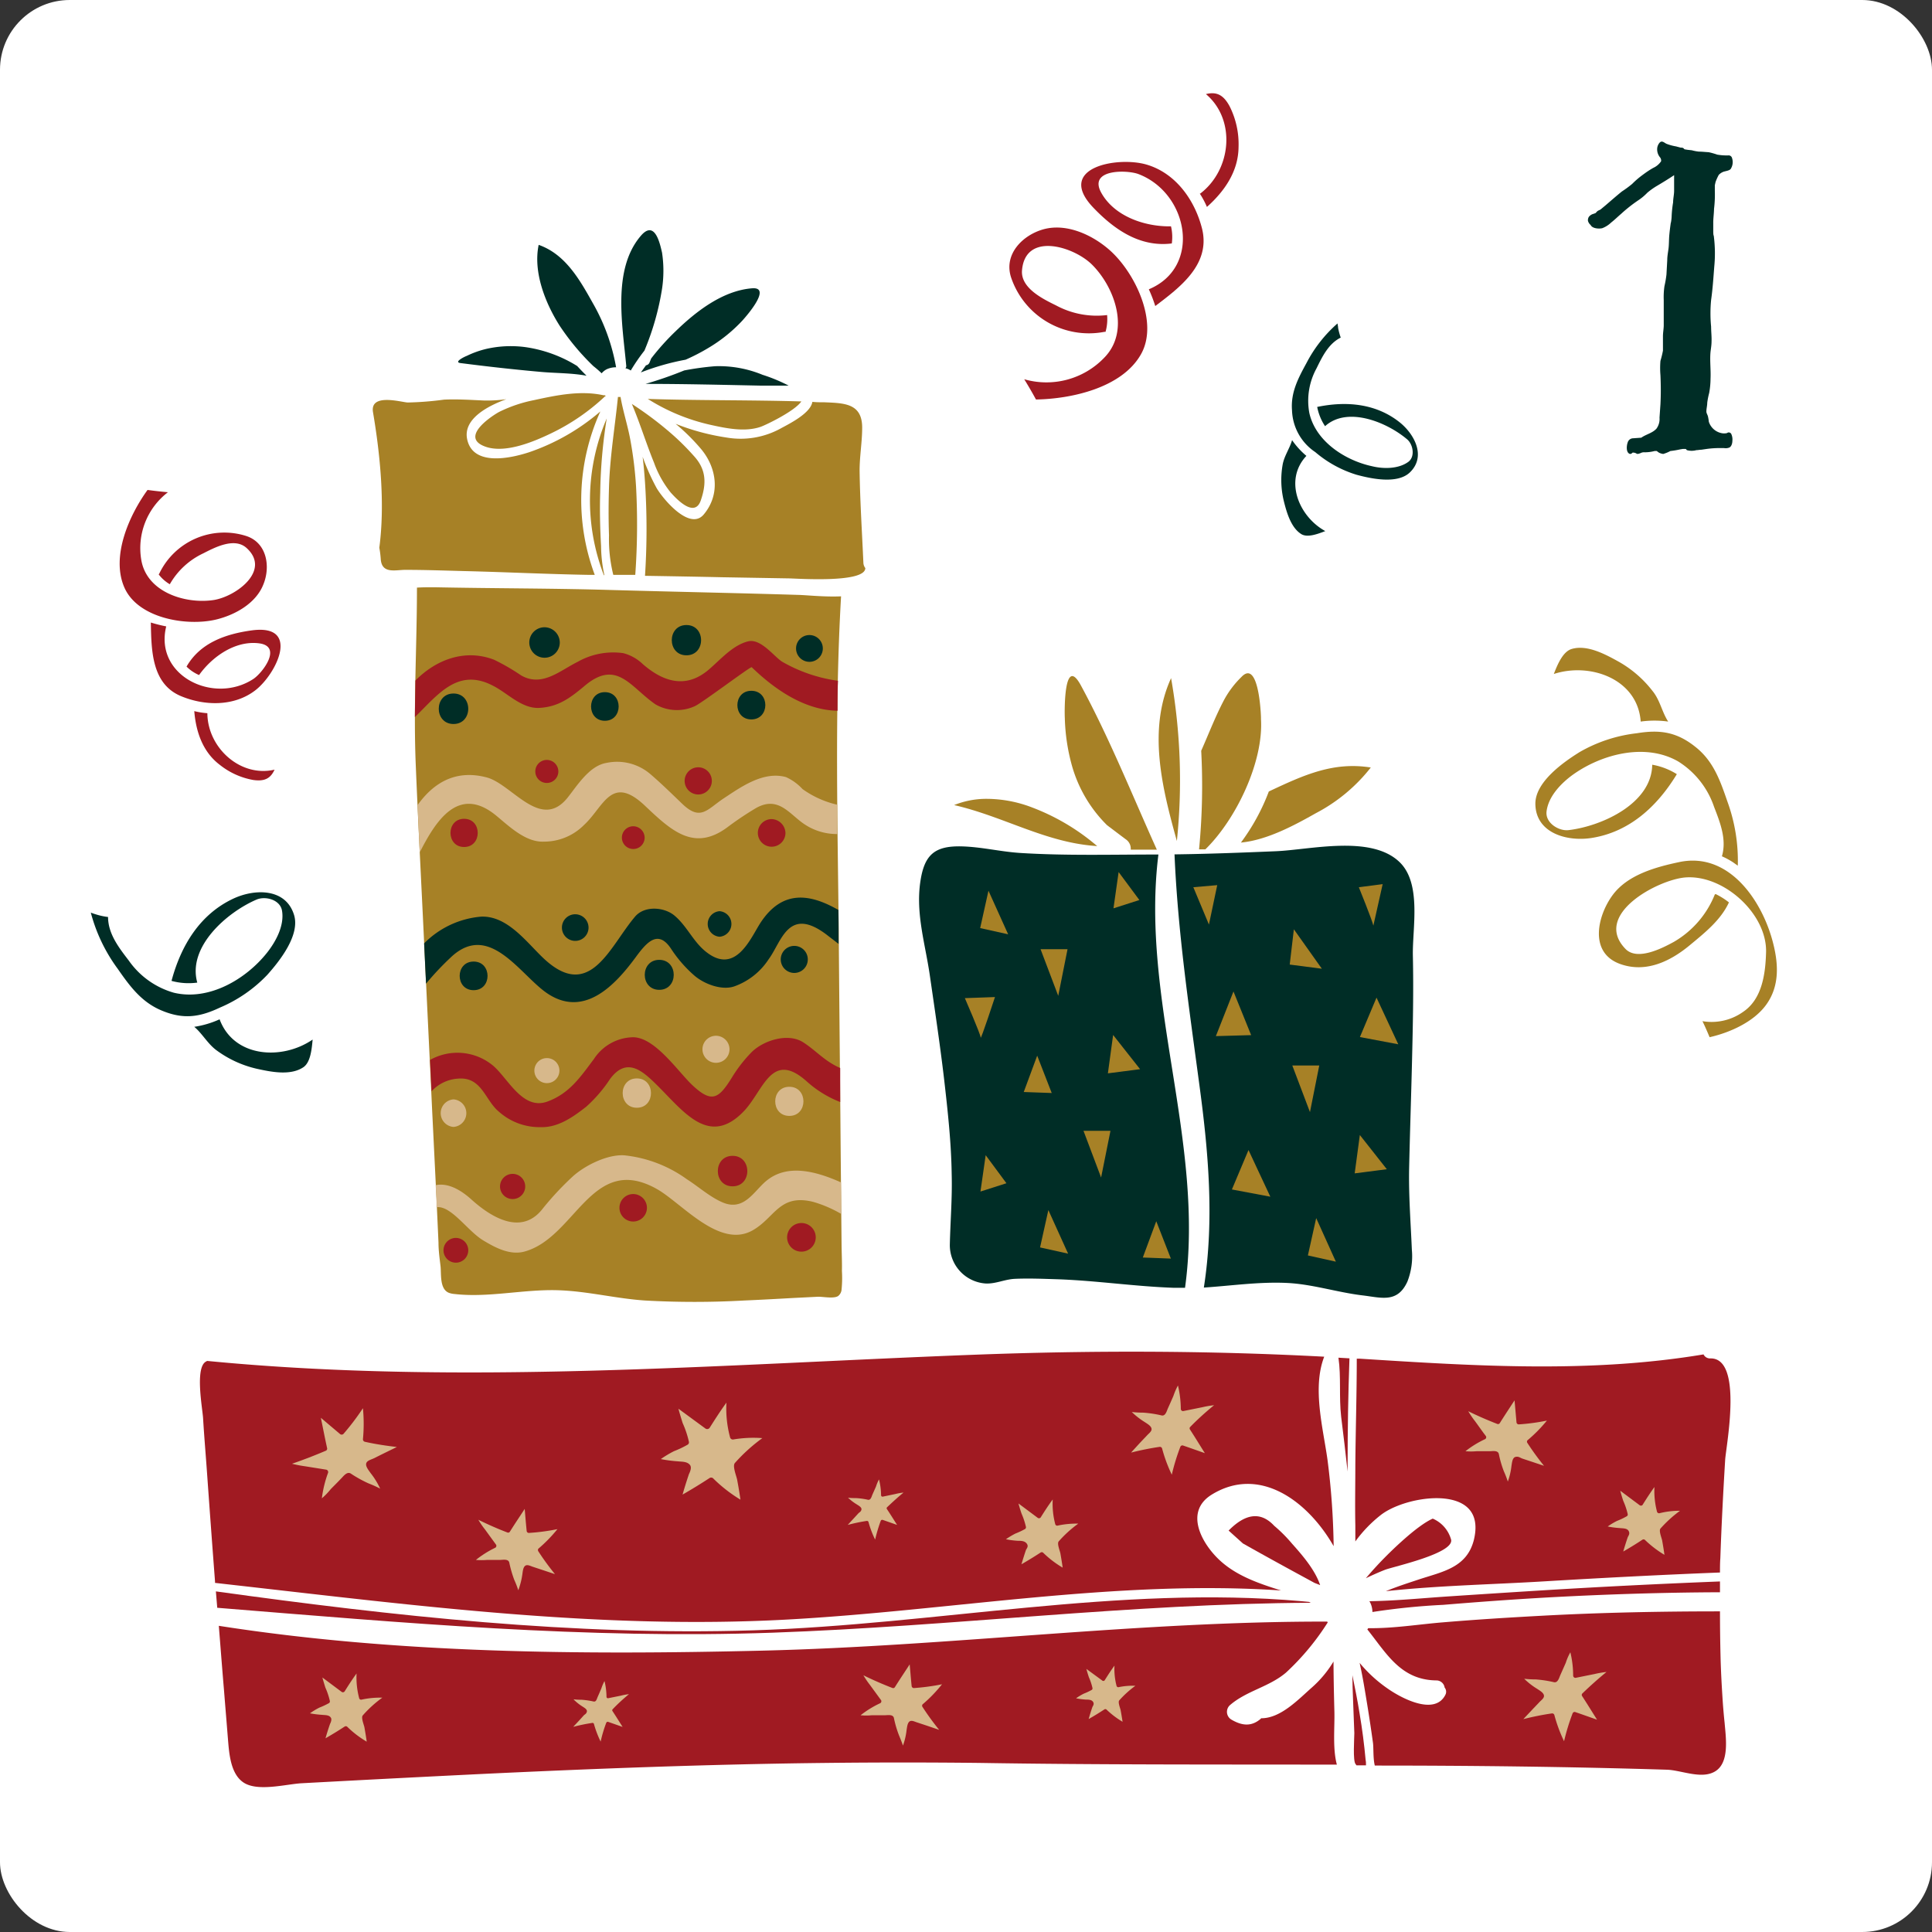 <svg xmlns="http://www.w3.org/2000/svg" viewBox="0 0 270 270"><rect x="0" y="0" width="270" height="270" fill="#333333" stroke="none"/><defs><style>.cls-1{fill:#fff;}.cls-2{fill:#002d26;}.cls-3{fill:#a01a22;}.cls-4{fill:#d7b88b;}.cls-5{fill:#a78126;}</style></defs><g id="Capa_2" data-name="Capa 2"><g id="Home"><rect class="cls-1" width="270" height="270" rx="9.75"/><path class="cls-2" d="M232,19.88c.29-.25.61.08.88.21a6.73,6.73,0,0,0,1.35.37l.64.17c.13,0,.29,0,.4.09s.08.15.29.17l.31.05.56.06a6.14,6.14,0,0,0,1,.19c.45,0,.91.06,1.36.08a10.21,10.21,0,0,1,1.2.34,7.72,7.72,0,0,0,1.52.11.49.49,0,0,1,.55.39,1.75,1.75,0,0,1-.2,1.51c-.22.26-.78.28-1.09.42a1.76,1.76,0,0,0-.57.4,7.05,7.05,0,0,0-.45,1l-.1.45,0,.76a16.53,16.53,0,0,1-.11,2.53v-.12c0,.73-.12,1.43-.11,2.15l0,1.1c0,.07,0,.57.07.63a19,19,0,0,1,.07,4.33c-.12,1.55-.22,3.11-.44,4.65a19.47,19.47,0,0,0,0,3.74c0,.7.09,1.39.06,2.08,0,.48-.09,1-.14,1.42-.12,1.24.06,2.52,0,3.76a11.4,11.4,0,0,1-.19,2,10.55,10.55,0,0,0-.27,1.36c0,.41-.12.82-.12,1.23,0,.25.16.44.22.69a5.85,5.85,0,0,1,.12.73,2.35,2.35,0,0,0,1.88,1.62,1.71,1.71,0,0,0,.51,0c.16,0,.17-.07.32-.11a.4.4,0,0,1,.42.19,1.86,1.86,0,0,1,.16,1c0,.32-.13.81-.46.93a1.39,1.39,0,0,1-.7.06h-.87a13.31,13.31,0,0,0-1.55.12l-.76.11c-.23,0-.46.06-.69.06a2.46,2.46,0,0,1-1.32,0c-.14-.11-.06-.17-.28-.17h-.29l-.37.06a12.63,12.63,0,0,1-1.37.23,5.15,5.15,0,0,1-1,.41,1.76,1.76,0,0,1-.59-.18,2.49,2.49,0,0,1-.31-.23h-.3a5.6,5.6,0,0,1-1.4.18,1,1,0,0,0-.58.12c-.16.05-.41.17-.57.05a.85.85,0,0,0-.55-.12.42.42,0,0,1-.35.18c-.59-.18-.47-1.19-.32-1.6a.81.81,0,0,1,.77-.59l1.13-.08c.67-.48,1.54-.63,2.12-1.26a2.29,2.29,0,0,0,.43-1.54l.13-1.87c.07-1.36.06-2.71,0-4.07a11.79,11.79,0,0,1,0-2A13.28,13.28,0,0,0,232.4,49V47c0-.5.1-1,.11-1.5,0-1.18,0-2.37,0-3.56a10.58,10.58,0,0,1,.1-1.95,14.82,14.82,0,0,0,.28-1.62l.11-2c0-.57.11-1.1.18-1.66s.05-1.26.11-1.89.13-1.16.21-1.73v.09a6.24,6.24,0,0,0,.11-.84,15.8,15.8,0,0,1,.21-2.06c0-.53.14-1.09.14-1.6v-2.2c-.76.51-1.56,1-2.32,1.45a9.83,9.83,0,0,0-1.42,1A7.39,7.39,0,0,1,228.94,28a20.48,20.48,0,0,0-2.38,1.88c-.47.4-.91.84-1.4,1.22a3.69,3.69,0,0,1-1.24.79c-.45.11-1.39.06-1.63-.45a1.12,1.12,0,0,1-.37-.58.86.86,0,0,1,.13-.56,1.2,1.2,0,0,1,.66-.42l.29-.11a2,2,0,0,1,.24-.26c.17-.13.38-.16.53-.31l.59-.49c.76-.65,1.52-1.32,2.3-1.95a15.26,15.26,0,0,0,1.44-1.06,11.74,11.74,0,0,1,1.36-1.18c.51-.38,1-.73,1.59-1.06a2.63,2.63,0,0,0,1.09-.92A.71.71,0,0,0,232,22a1.75,1.75,0,0,1-.41-1.15,1.4,1.4,0,0,1,.37-.94Z"/><path class="cls-3" d="M190,239.43c-.28-1.77-.64-3.54-1-5.31,0,1.13.05,2.27.09,3.4.05,1.56.11,3.13.18,4.69,0,.62-.23,3.92.18,4.33l.12.17h1.33c0-.25,0-.51-.05-.74C190.65,243.78,190.37,241.6,190,239.43Z"/><path class="cls-3" d="M240.75,237.71c-.13-2-.25-4.08-.3-6.13s-.08-4.26-.08-6.39c-8.22,0-16.45.16-24.66.6-4.68.25-9.36.54-14,.93-3.45.28-7,.87-10.5.82l-.12.18c2.65,3.3,4.64,7.05,9.61,7.12a1.17,1.17,0,0,1,1.19,1,.92.92,0,0,1,.11,1c-1.49,3-6.22.45-8.1-.88a19.19,19.19,0,0,1-3.89-3.57c.45,2,.76,4,1.09,6,.28,1.73.54,3.47.78,5.21.09.71,0,2.14.25,3.14,13.61,0,27.22.16,40.82.58,2,.06,4.83,1.38,6.73.24,2.05-1.22,1.51-4.73,1.34-6.76C240.91,239.76,240.82,238.74,240.75,237.71Z"/><path class="cls-3" d="M186.48,239.08c-.06-2.29-.11-4.58-.12-6.88a15.39,15.39,0,0,1-3,3.61c-1.93,1.7-4.38,4.33-7.11,4.32l-.08.09c-1.3,1.11-2.61.95-4.06.11a1.26,1.26,0,0,1-.26-2c2.34-2.05,5.5-2.56,7.88-4.59a35.11,35.11,0,0,0,5.82-7l-.07-.12c-26.4-.05-52.63,3.43-79,4.06-25.12.6-51,.42-75.9-3.47.24,3,.47,6,.72,8.95.19,2.39.39,4.78.58,7.17.15,1.76.36,4.44,2,5.67,1.94,1.49,6.06.33,8.3.21q12.21-.66,24.41-1.26c16.28-.78,32.56-1.4,48.86-1.58q10.74-.12,21.48,0c16.63.27,33.27.21,49.9.24C186.21,244.32,186.55,241.37,186.48,239.08Z"/><path class="cls-3" d="M200.23,212.23c-2.28,1-6,4.72-6.72,5.45-.92.93-1.79,1.89-2.63,2.88.88-.42,1.77-.82,2.68-1.18,1.2-.46,10-2.36,9.2-4.33A4.5,4.5,0,0,0,200.23,212.23Z"/><path class="cls-3" d="M202.58,223.09c-3.72.24-7.48.63-11.21.68a2.15,2.15,0,0,1,.21.4,3.14,3.14,0,0,1,.22,1.11,94.62,94.62,0,0,1,9.89-1c4.67-.39,9.34-.73,14-1,8.22-.46,16.45-.73,24.68-.76,0-.51,0-1,0-1.51q-12.3.48-24.6,1.23Q209.2,222.65,202.58,223.09Z"/><path class="cls-3" d="M187.43,198c.31,2.55.63,5.1.9,7.65,0-.29,0-.58,0-.87,0-5,.08-10,.26-14.95l-1.54-.09C187.44,192.42,187.11,195.22,187.43,198Z"/><path class="cls-3" d="M185.06,189.6c-16.33-.87-32.63-.89-49-.27-35.54,1.35-71.6,4.31-107.12.86a.91.91,0,0,1-.13.08c-1.6.79-.52,6.51-.43,7.91.15,2.54.37,5.07.55,7.61q.54,7.61,1.12,15.22c0,.07,0,.13,0,.2l2.73.31c25.65,2.9,51.26,6.22,77.14,4.82,23-1.25,46-5.62,69.11-4.07-3.18-1-6.35-2.08-8.73-4.37s-4.78-6.62-1-9c6.7-4.16,13.47.86,17.08,7.18a104.53,104.53,0,0,0-.85-12C184.93,199.68,183.36,194,185.06,189.6Z"/><path class="cls-3" d="M181.91,223.77c-25.64-2.25-51,3.26-76.59,4.07-25.12.79-50.29-2-75.15-5.44.06.77.13,1.53.19,2.29,26,2.1,51.54,4.4,77.64,3.48,25.08-.89,50.06-4.06,75.17-4.18l-.23-.12Z"/><path class="cls-3" d="M239,189.84a1,1,0,0,1-.93-.56c-15.87,2.65-31.94,1.62-48,.6l-.46,0c0,5-.16,9.93-.2,14.89,0,2.82-.06,5.63,0,8.44,0,.73,0,1.47,0,2.21a18.41,18.41,0,0,1,3.54-3.68c2.54-2,8.68-3.36,11.63-1.45,1.35.88,2,2.44,1.39,4.94-1,3.88-4.39,4.41-7.71,5.51-1.53.51-3.07,1-4.58,1.63,7.31-.79,14.76-.93,22.06-1.37,8.21-.49,16.42-.92,24.63-1.24,0-.66,0-1.32.05-2,.16-4.61.4-9.22.68-13.83C241.3,201.65,243.57,189.71,239,189.84Z"/><path class="cls-3" d="M178.08,213.24q-2.78-3-6.38.66l2,1.8c3.31,1.87,6.65,3.69,10,5.51l.79.31c-.72-2.16-2.54-4.24-3.9-5.76A20.44,20.44,0,0,0,178.08,213.24Z"/><path class="cls-4" d="M50.72,201.16a22.69,22.69,0,0,0,0-4.36A34.31,34.31,0,0,1,48,200.39a.36.36,0,0,1-.5,0l-2.66-2.25c.29,1.4.56,2.82.87,4.22a.32.32,0,0,1-.15.37q-2.34,1-4.75,1.83a16.51,16.51,0,0,0,1.86.36l2.94.47a.35.35,0,0,1,.24.43,15.91,15.91,0,0,0-.87,3.57,9.19,9.19,0,0,0,1.24-1.28c.48-.49,1-1,1.45-1.48.31-.3.79-1,1.32-.72a17.63,17.63,0,0,0,2.52,1.4,15.71,15.71,0,0,1,1.62.73,10.76,10.76,0,0,0-1.35-2.19c-.22-.34-.82-1-.55-1.46.17-.3.68-.43,1-.58l1.43-.71,1.8-.88c-1.48-.17-3-.4-4.43-.72A.36.36,0,0,1,50.72,201.16Z"/><path class="cls-4" d="M169.67,196.38a14.06,14.06,0,0,0-1.68.29l-2.63.53a.31.31,0,0,1-.34-.29,14.59,14.59,0,0,0-.4-3.29,9.46,9.46,0,0,0-.64,1.48c-.25.57-.5,1.14-.76,1.71-.16.35-.33,1.12-.88,1a15.79,15.79,0,0,0-2.57-.39,14.17,14.17,0,0,1-1.6-.09,10.65,10.65,0,0,0,1.83,1.42c.3.21,1,.57.93,1.05-.05.31-.44.58-.63.8l-1,1.05L158.07,203c1.31-.33,2.63-.6,4-.8a.32.32,0,0,1,.33.21,20.82,20.82,0,0,0,1.36,3.68,29.89,29.89,0,0,1,1.2-3.91.31.31,0,0,1,.42-.15c1,.34,2,.7,3,1.05-.69-1.09-1.36-2.2-2.07-3.29a.29.29,0,0,1,0-.35C167.35,198.37,168.48,197.35,169.67,196.38Z"/><path class="cls-4" d="M224.51,233.66a14.06,14.06,0,0,0-1.68.29l-2.63.53a.32.32,0,0,1-.35-.29,13.88,13.88,0,0,0-.39-3.28,7.54,7.54,0,0,0-.64,1.47l-.76,1.71c-.16.36-.34,1.12-.89,1a16.77,16.77,0,0,0-2.57-.39,14.12,14.12,0,0,1-1.59-.09,9.84,9.84,0,0,0,1.83,1.42c.3.21,1,.57.93,1.05-.05.31-.44.58-.64.8l-1,1.05-1.24,1.32c1.31-.33,2.63-.6,4-.8a.32.32,0,0,1,.33.21,20.82,20.82,0,0,0,1.36,3.68,29.89,29.89,0,0,1,1.2-3.91.3.3,0,0,1,.41-.15c1,.34,2,.7,3,1.05-.69-1.09-1.37-2.2-2.08-3.29a.3.3,0,0,1,0-.35Q222.73,235.12,224.51,233.66Z"/><path class="cls-4" d="M77.9,213.7a29.06,29.06,0,0,1-4,.53.31.31,0,0,1-.3-.3q-.15-1.53-.27-3.06c-.69,1.06-1.4,2.11-2.07,3.18a.28.28,0,0,1-.32.13c-1.39-.53-2.75-1.13-4.09-1.79a11.47,11.47,0,0,0,.94,1.37l1.54,2.12a.31.31,0,0,1-.12.42A14.06,14.06,0,0,0,66.51,218a8.9,8.9,0,0,0,1.57,0l1.82,0c.38,0,1.13-.17,1.27.36a16.36,16.36,0,0,0,.7,2.43,12.76,12.76,0,0,1,.56,1.45A10.22,10.22,0,0,0,73,220c.06-.35.09-1.13.55-1.25.29-.08.69.15,1,.24l1.33.44,1.68.56a35.87,35.87,0,0,1-2.32-3.18.32.32,0,0,1,0-.38A20.34,20.34,0,0,0,77.9,213.7Z"/><path class="cls-4" d="M131.65,235.38a30.58,30.58,0,0,1-3.94.53.32.32,0,0,1-.31-.31c-.1-1-.18-2-.27-3-.69,1.06-1.39,2.1-2.06,3.17a.29.29,0,0,1-.32.14c-1.4-.54-2.76-1.13-4.09-1.79a12.24,12.24,0,0,0,.93,1.37l1.54,2.11a.31.31,0,0,1-.11.42,13.82,13.82,0,0,0-2.75,1.69,7.9,7.9,0,0,0,1.56,0l1.82,0c.38,0,1.13-.16,1.27.36a15,15,0,0,0,.71,2.43c.2.48.41,1,.56,1.45a9.4,9.4,0,0,0,.51-2.2c.07-.34.1-1.12.55-1.24.3-.08.7.15,1,.23l1.33.44,1.67.57a36.58,36.58,0,0,1-2.32-3.19.3.3,0,0,1,0-.37A20.26,20.26,0,0,0,131.65,235.38Z"/><path class="cls-4" d="M216.18,198.53a28.92,28.92,0,0,1-3.94.53.32.32,0,0,1-.31-.31l-.27-3.05c-.69,1.06-1.39,2.11-2.06,3.18a.29.29,0,0,1-.32.13c-1.39-.54-2.76-1.13-4.09-1.79a12.69,12.69,0,0,0,.93,1.37c.52.7,1,1.41,1.54,2.11a.31.31,0,0,1-.11.42,13.82,13.82,0,0,0-2.75,1.69,8.78,8.78,0,0,0,1.56,0l1.82,0c.38,0,1.14-.16,1.28.37a15.13,15.13,0,0,0,.7,2.42,13.53,13.53,0,0,1,.56,1.45,9.44,9.44,0,0,0,.51-2.19c.07-.35.1-1.13.55-1.25s.7.15,1,.24l1.33.44,1.67.56a36.58,36.58,0,0,1-2.32-3.19.3.3,0,0,1,0-.37A20.26,20.26,0,0,0,216.18,198.53Z"/><path class="cls-4" d="M126.27,208.59a7.57,7.57,0,0,0-1.14.2l-1.77.37a.21.21,0,0,1-.23-.19,9.2,9.2,0,0,0-.29-2.22,5.81,5.81,0,0,0-.42,1l-.51,1.15c-.1.24-.22.76-.59.7a9.87,9.87,0,0,0-1.73-.24c-.36,0-.72,0-1.08-.06a6.8,6.8,0,0,0,1.24.95c.2.14.69.38.64.7s-.3.4-.43.54l-.66.72-.83.9a24.35,24.35,0,0,1,2.67-.56.23.23,0,0,1,.23.14,13.62,13.62,0,0,0,.93,2.47,22.8,22.8,0,0,1,.79-2.64.23.23,0,0,1,.28-.11l2,.7c-.47-.73-.93-1.48-1.42-2.21a.2.2,0,0,1,0-.24C124.71,209.94,125.47,209.24,126.27,208.59Z"/><path class="cls-4" d="M87.9,236.76a9,9,0,0,0-1.13.21l-1.78.36a.2.2,0,0,1-.23-.19,9.7,9.7,0,0,0-.28-2.21,6.19,6.19,0,0,0-.43,1c-.16.39-.33.78-.5,1.16s-.22.76-.59.7a11.22,11.22,0,0,0-1.74-.25,7.59,7.59,0,0,1-1.07-.06,6.52,6.52,0,0,0,1.24,1c.2.14.68.38.63.7s-.29.4-.43.54l-.65.72-.83.89a24.31,24.31,0,0,1,2.67-.55.2.2,0,0,1,.22.13,14.23,14.23,0,0,0,.94,2.48,18.64,18.64,0,0,1,.79-2.64.22.22,0,0,1,.28-.11l2,.7c-.47-.74-.93-1.48-1.41-2.21a.2.2,0,0,1,0-.24C86.34,238.11,87.1,237.42,87.9,236.76Z"/><path class="cls-4" d="M102.47,201.17a.4.4,0,0,1-.43-.26,15.44,15.44,0,0,1-.52-4.89c-.84,1.15-1.6,2.34-2.36,3.54a.43.43,0,0,1-.6.06l-3.75-2.75c.18.67.38,1.33.59,2a13.42,13.42,0,0,1,.88,2.64.39.39,0,0,1-.17.38,14,14,0,0,1-1.91.91,14.38,14.38,0,0,0-1.85,1.11,18.75,18.75,0,0,0,2.34.31c.6.07,1.34,0,1.75.53.25.35,0,.94-.16,1.26-.32.95-.62,1.9-.89,2.86q1.9-1.09,3.74-2.29a.42.42,0,0,1,.51,0,20.42,20.42,0,0,0,3.84,3c-.13-.93-.29-1.85-.46-2.77-.09-.51-.68-1.89-.33-2.34a23.88,23.88,0,0,1,3.85-3.49A16.83,16.83,0,0,0,102.47,201.17Z"/><path class="cls-4" d="M156.3,235.79a.26.26,0,0,1-.25-.15,9.34,9.34,0,0,1-.3-2.87c-.49.67-.94,1.37-1.38,2.07a.24.24,0,0,1-.35,0l-2.2-1.61c.11.39.22.77.35,1.16a7.94,7.94,0,0,1,.51,1.54.25.25,0,0,1-.1.23,8.22,8.22,0,0,1-1.12.53,7.93,7.93,0,0,0-1.08.65,10.71,10.71,0,0,0,1.37.18c.35,0,.79,0,1,.31s0,.55-.09.74c-.19.55-.36,1.11-.52,1.67.74-.42,1.47-.87,2.19-1.34a.24.24,0,0,1,.29,0,12.15,12.15,0,0,0,2.26,1.72q-.12-.81-.27-1.62c-.06-.29-.4-1.1-.2-1.36a14.33,14.33,0,0,1,2.26-2.05A9.61,9.61,0,0,0,156.3,235.79Z"/><path class="cls-4" d="M147.79,213.21a.28.28,0,0,1-.31-.18,11.11,11.11,0,0,1-.36-3.48c-.6.81-1.15,1.66-1.68,2.51a.3.3,0,0,1-.43.05l-2.68-2c.13.47.27.94.43,1.41a10.61,10.61,0,0,1,.62,1.88.31.31,0,0,1-.12.28,11.24,11.24,0,0,1-1.36.64,11,11,0,0,0-1.32.79,11.75,11.75,0,0,0,1.67.22c.43,0,.95,0,1.24.39s0,.66-.11.89c-.23.68-.44,1.35-.63,2,.9-.52,1.79-1.06,2.66-1.63a.3.3,0,0,1,.36,0,14,14,0,0,0,2.74,2.1c-.09-.66-.2-1.31-.32-2-.07-.36-.49-1.35-.24-1.66a16.34,16.34,0,0,1,2.74-2.49A12.29,12.29,0,0,0,147.79,213.21Z"/><path class="cls-4" d="M50.51,237.53a.28.28,0,0,1-.31-.18,11.38,11.38,0,0,1-.37-3.48c-.59.81-1.14,1.66-1.67,2.51a.3.3,0,0,1-.43.05l-2.68-2q.2.71.42,1.41a9.89,9.89,0,0,1,.63,1.88A.31.31,0,0,1,46,238a11.24,11.24,0,0,1-1.36.64,9.27,9.27,0,0,0-1.32.8,13.14,13.14,0,0,0,1.67.21c.43.05,1,0,1.24.39.18.24,0,.67-.11.89q-.35,1-.63,2c.9-.52,1.79-1.06,2.66-1.63a.3.3,0,0,1,.36,0,14,14,0,0,0,2.74,2.1c-.09-.66-.2-1.31-.32-2-.07-.36-.49-1.35-.24-1.66a16.34,16.34,0,0,1,2.74-2.49A12.29,12.29,0,0,0,50.51,237.53Z"/><path class="cls-4" d="M231.89,211.48a.31.31,0,0,1-.31-.18,11.45,11.45,0,0,1-.37-3.49c-.59.82-1.14,1.67-1.67,2.52a.31.31,0,0,1-.43,0l-2.68-2q.19.71.42,1.41a9.89,9.89,0,0,1,.63,1.88.29.29,0,0,1-.12.27,10,10,0,0,1-1.36.65,9.22,9.22,0,0,0-1.32.79,13.15,13.15,0,0,0,1.67.22c.43.05,1,0,1.24.38s0,.67-.11.9q-.34,1-.63,2c.9-.52,1.79-1.06,2.66-1.64a.3.3,0,0,1,.36,0,14.76,14.76,0,0,0,2.74,2.1c-.09-.66-.2-1.32-.32-2-.07-.37-.49-1.35-.24-1.67a17.24,17.24,0,0,1,2.74-2.49A11.79,11.79,0,0,0,231.89,211.48Z"/><path class="cls-5" d="M117.61,173.81l-.06-6.13q-.06-6.13-.11-12.26-.12-12.25-.22-24.51c-.15-15.83-.59-31.76.32-47.57-2.36.1-4.79-.17-5.91-.2-8.78-.27-17.56-.44-26.34-.69-8.2-.24-16.41-.21-24.6-.38-.75,0-1.57,0-2.42.05,0,8.25-.51,16.46-.17,24.72.33,8,.75,16,1.13,24s.78,16.19,1.16,24.28L61,167.5c.09,2.05.19,4.11.28,6.16,0,1.09.15,2.17.28,3.25s-.16,3.25,1.19,3.77a2.92,2.92,0,0,0,.78.16c4.75.54,9.58-.67,14.39-.53,4.14.12,8.13,1.17,12.25,1.44a124.39,124.39,0,0,0,13.79,0c2.34-.1,4.67-.23,7-.36l3.4-.17c.72,0,2.15.29,2.76-.09a1.28,1.28,0,0,0,.48-.81,16.19,16.19,0,0,0,.06-2.7C117.69,176.35,117.62,175.07,117.61,173.81Z"/><path class="cls-2" d="M75.28,34.22c-.79,3.81.92,8.12,2.92,11.28a33.42,33.42,0,0,0,4.73,5.67,13.88,13.88,0,0,1,1.15,1l0,0a2.34,2.34,0,0,1,.66-.54,3,3,0,0,1,1.36-.3,27.68,27.68,0,0,0-3.27-9C81,39.06,79,35.52,75.28,34.22Z"/><path class="cls-2" d="M89.52,33c-4,4.72-2.5,12.56-2,18.14a.38.38,0,0,1-.12.32v0a2.21,2.21,0,0,1,.75.32A26.69,26.69,0,0,1,90.06,49a37.29,37.29,0,0,0,2.46-8.63,16.9,16.9,0,0,0,0-5.07C92.22,34,91.5,30.63,89.52,33Z"/><path class="cls-5" d="M73.92,63.21c-2.64.86-7.91,2-8.65-1.91-.51-2.77,2.89-4.57,5.49-5.51a19.45,19.45,0,0,1-3.15.18c-1.85-.08-3.71-.21-5.56-.12a44,44,0,0,1-5.1.4c-1.05-.09-5.28-1.31-4.82,1.37,1,5.9,1.69,12.81.88,18.92a14.1,14.1,0,0,1,.2,1.59c.15,2.16,2.14,1.48,3.52,1.51,2.73,0,5.46.1,8.19.17,5.81.14,11.62.43,17.43.53l.77,0A29.94,29.94,0,0,1,83.9,57.5,30.23,30.23,0,0,1,73.92,63.21Z"/><path class="cls-2" d="M73.49,48.52a15.37,15.37,0,0,0-5.49.23,13.27,13.27,0,0,0-2.8,1c-.06,0-2,.89-.76,1,3.73.48,7.48.9,11.23,1.23,2,.18,4.24.14,6.3.53-.44-.44-.88-.89-1.31-1.36A18.71,18.71,0,0,0,73.49,48.52Z"/><path class="cls-5" d="M94.13,60.87a48,48,0,0,0-5.83-4.42c1.14,2.69,2,5.52,3.1,8.21a14.36,14.36,0,0,0,2.33,4.17c.79.88,3.35,3.63,4.21,1.09.8-2.34.79-4.31-1-6.23A34.6,34.6,0,0,0,94.13,60.87Z"/><path class="cls-5" d="M84.3,55.23c-3.2-.69-6.52,0-9.68.69a19.44,19.44,0,0,0-4.87,1.65c-.94.51-5.19,3.27-2.37,4.66s7.2-.49,9.74-1.72a29.73,29.73,0,0,0,7.41-5.1.55.55,0,0,1,.15-.08l-.19-.1A.61.61,0,0,1,84.3,55.23Z"/><path class="cls-2" d="M105.11,40.29c-4.09.32-7.83,3.22-10.69,6A33.88,33.88,0,0,0,91,50.1l-.23.57a.62.62,0,0,1-.49.38l-.72,1a34,34,0,0,1,6.25-1.78,27.84,27.84,0,0,0,3.21-1.66,21.35,21.35,0,0,0,4.72-3.8C104.41,44.07,107.88,40.08,105.11,40.29Z"/><path class="cls-2" d="M99.93,51.18a40.16,40.16,0,0,0-4.31.59,54,54,0,0,1-5.41,1.88c5.31,0,10.64.13,16,.24,1.24,0,2.6,0,4,0a22.93,22.93,0,0,0-3.64-1.51A16,16,0,0,0,99.93,51.18Z"/><path class="cls-5" d="M99.15,59.34c2.24.5,4.91,1.08,7.15.31.58-.19,4.73-2.15,5.69-3.55-7.15-.21-14.31-.12-21.46-.35A27.66,27.66,0,0,0,99.15,59.34Z"/><path class="cls-5" d="M120.13,65.76c0-2,.36-4,.36-6,0-3.42-2.54-3.42-5.27-3.54-.56,0-1.13,0-1.69-.06-.25,1.6-3.24,3.07-4.36,3.68a11.61,11.61,0,0,1-7.67,1.3,32,32,0,0,1-7.08-1.91A28.43,28.43,0,0,1,98,62.78c2.19,2.64,2.7,6.34.33,9.14-2,2.32-5.8-2.35-6.6-3.77a31.28,31.28,0,0,1-1.92-4.31c.15,1.22.25,2.42.33,3.55a100.16,100.16,0,0,1,0,13.08c3.58.06,7.17.12,10.75.2l9.3.16c1,0,10.73.72,10.74-1.44a1.29,1.29,0,0,1-.27-.73C120.47,74.36,120.19,70.06,120.13,65.76Z"/><path class="cls-5" d="M84.79,58.48a29.11,29.11,0,0,0-.4,21.9h.07A19.91,19.91,0,0,1,84,76.31c-.14-2.49-.2-5-.12-7.47A72.35,72.35,0,0,1,84.79,58.48Z"/><path class="cls-5" d="M88.06,61.31c-.38-2-1-3.87-1.34-5.84a1.46,1.46,0,0,1-.36,0v0c-.42,4.21-1.13,8.37-1.25,12.62-.07,2.24-.08,4.48,0,6.72a20.58,20.58,0,0,0,.6,5.53l3.07,0A98.84,98.84,0,0,0,88.89,68,54.25,54.25,0,0,0,88.06,61.31Z"/><path class="cls-3" d="M104.51,89.64c-2.17.56-3.87,2.6-5.53,4-3.18,2.66-6.33,1.62-9.16-.84a6.15,6.15,0,0,0-2.71-1.52,10.07,10.07,0,0,0-6.36,1.2c-2.52,1.25-5,3.58-7.92,1.91a29.69,29.69,0,0,0-3.78-2.19c-4.1-1.57-8.13,0-11,2.91,0,1.7-.06,3.4-.07,5.1,3.13-3,5.94-7,10.93-4.37,2,1,4,3.22,6.45,3.09,2.65-.14,4.29-1.37,6.25-3,4.57-3.93,6.46.08,10,2.51a6,6,0,0,0,5.53.23c1-.46,7.77-5.56,7.91-5.43,3.23,3.13,7.4,6,12,6.09,0-1.4,0-2.8.06-4.19a21.46,21.46,0,0,1-7.83-2.68C108.09,91.67,106.29,89.17,104.51,89.64Z"/><path class="cls-4" d="M112.15,110.27a7.15,7.15,0,0,0-2.31-1.67c-3.16-.87-6.27,1.37-8.74,3-2.3,1.54-3.2,3.17-5.73.76-1.46-1.4-2.91-2.83-4.45-4.15a7.14,7.14,0,0,0-6.18-1.59c-2.36.39-4.06,3.14-5.39,4.82-3.78,4.77-7.77-1.84-11.32-2.79-4.39-1.17-7.49.8-9.67,3.86.1,2.2.19,4.41.3,6.61,2.18-4.27,5.36-9.51,10.68-5.14,1.8,1.48,4.12,3.76,6.67,3.64a7.87,7.87,0,0,0,5.63-2.35c2.74-2.53,3.78-7.11,8.47-2.69,3.67,3.47,6.84,6.48,11.49,3.07a45,45,0,0,1,4-2.69c3.06-1.77,4.6.64,6.58,2.06a8.16,8.16,0,0,0,4.83,1.54c0-1.37,0-2.73,0-4.1A13.43,13.43,0,0,1,112.15,110.27Z"/><path class="cls-2" d="M117.17,127.17c-3.8-2.17-7.75-3-10.89,1.79-1.42,2.19-3.54,7.56-7.85,3.86-1.65-1.42-2.5-3.48-4.2-4.89-1.44-1.18-4.16-1.39-5.48.17-3.53,4.15-6.24,11.79-12.6,6-2.42-2.21-5.1-6.12-8.88-6a12.69,12.69,0,0,0-8,3.74l.27,5.63a39.85,39.85,0,0,1,3.4-3.62c5.44-5.24,9.77,2.46,13.58,5,5.16,3.43,9.46-1.2,12.3-5.05,1.54-2.1,3.15-4,5-1.15a18,18,0,0,0,3.2,3.67c1.34,1.17,3.83,2.15,5.62,1.52a9.53,9.53,0,0,0,4.77-3.77c1.83-2.45,2.75-7.61,8.25-3.34l1.53,1.18v-1C117.2,129.66,117.19,128.41,117.17,127.17Z"/><path class="cls-3" d="M116.36,148.71c-1.48-.85-2.67-2.13-4.12-3.05-2.14-1.37-5.61-.24-7.24,1.42a19.94,19.94,0,0,0-2.78,3.61c-1.77,2.82-2.73,3.52-5.42,1-2-1.85-5.31-6.85-8.44-6.73A6.67,6.67,0,0,0,83,148c-1.87,2.49-3.42,4.83-6.52,5.95-3.53,1.28-5.58-3.48-7.73-5.15a7.78,7.78,0,0,0-8.65-.67l.21,4.38A5.49,5.49,0,0,1,64,150.74c3.33-.29,3.77,3,5.7,4.6a8.53,8.53,0,0,0,5.88,2.18c2.44.07,4.53-1.44,6.34-2.85a19.85,19.85,0,0,0,3.35-3.9c2.41-3.21,4.66-1,6.78,1.11,3.68,3.7,7.13,8.32,11.85,3.47,2.8-2.88,3.86-8.61,8.78-4.28a15.2,15.2,0,0,0,4.74,2.94l0-4.76C117,149.08,116.7,148.91,116.36,148.71Z"/><path class="cls-4" d="M117.53,165.24c-3.59-1.6-7.54-2.62-10.45-.2-1.73,1.43-3.1,4.28-6.09,3-1.77-.75-3.38-2.21-5-3.24a18.16,18.16,0,0,0-8.72-3.34c-2.37-.17-5.58,1.43-7.28,3a41.6,41.6,0,0,0-4.28,4.62c-3,3.65-7.25.88-9.83-1.45-1.89-1.7-3.58-2.3-5-2L61,167.5l0,1.21c2.06-.26,4.34,3.33,6.55,4.65,1.66,1,3.71,2.1,5.74,1.55,7.18-1.95,9.4-13.9,18.55-8.72,3.49,2,8.7,8.34,13.31,5.77,3.15-1.76,3.74-5.16,8.48-4a17.14,17.14,0,0,1,3.93,1.69c0-.66,0-1.32,0-2Z"/><path class="cls-2" d="M76.1,87.66a2.13,2.13,0,1,0,2.13,2.13A2.15,2.15,0,0,0,76.1,87.66Z"/><path class="cls-2" d="M63.38,96.92c-2.75,0-2.75,4.26,0,4.26S66.12,96.92,63.38,96.92Z"/><path class="cls-2" d="M95.93,87.35c-2.73,0-2.73,4.23,0,4.23S98.66,87.35,95.93,87.35Z"/><path class="cls-2" d="M84.53,96.73c-2.57,0-2.57,4,0,4S87.1,96.73,84.53,96.73Z"/><path class="cls-2" d="M105,96.54c-2.6,0-2.6,4,0,4S107.62,96.54,105,96.54Z"/><path class="cls-2" d="M113.12,88.75a1.87,1.87,0,0,0,0,3.74A1.87,1.87,0,0,0,113.12,88.75Z"/><path class="cls-3" d="M64.86,114.43c-2.54,0-2.54,3.94,0,3.94S67.4,114.43,64.86,114.43Z"/><path class="cls-3" d="M76.43,106.2a1.61,1.61,0,1,0,1.6,1.61A1.62,1.62,0,0,0,76.43,106.2Z"/><path class="cls-3" d="M88.5,115.47a1.59,1.59,0,1,0,1.59,1.59A1.61,1.61,0,0,0,88.5,115.47Z"/><path class="cls-3" d="M97.58,107.23a1.9,1.9,0,0,0,0,3.8A1.9,1.9,0,0,0,97.58,107.23Z"/><path class="cls-3" d="M107.83,114.47a1.93,1.93,0,1,0,1.94,1.93A2,2,0,0,0,107.83,114.47Z"/><path class="cls-2" d="M66.19,134.38c-2.6,0-2.6,4,0,4S68.78,134.38,66.19,134.38Z"/><path class="cls-2" d="M80.4,127.77a1.86,1.86,0,1,0,1.85,1.85A1.87,1.87,0,0,0,80.4,127.77Z"/><path class="cls-2" d="M92.13,134.14c-2.7,0-2.7,4.19,0,4.19S94.83,134.14,92.13,134.14Z"/><path class="cls-2" d="M100.56,127.34a1.79,1.79,0,0,0,0,3.57A1.79,1.79,0,0,0,100.56,127.34Z"/><path class="cls-2" d="M111,132.19a1.89,1.89,0,0,0,0,3.78A1.89,1.89,0,0,0,111,132.19Z"/><path class="cls-4" d="M63.38,153.64a1.93,1.93,0,0,0,0,3.85A1.93,1.93,0,0,0,63.38,153.64Z"/><path class="cls-4" d="M76.43,147.87a1.75,1.75,0,0,0,0,3.5A1.75,1.75,0,0,0,76.43,147.87Z"/><path class="cls-4" d="M89,150.71c-2.64,0-2.64,4.1,0,4.1S91.63,150.71,89,150.71Z"/><path class="cls-4" d="M100.06,144.75a1.89,1.89,0,1,0,1.89,1.89A1.9,1.9,0,0,0,100.06,144.75Z"/><path class="cls-4" d="M110.31,151.88c-2.63,0-2.63,4.07,0,4.07S112.94,151.88,110.31,151.88Z"/><path class="cls-3" d="M63.71,173a1.73,1.73,0,1,0,1.73,1.73A1.74,1.74,0,0,0,63.71,173Z"/><path class="cls-3" d="M71.64,164.05a1.76,1.76,0,0,0,0,3.52A1.76,1.76,0,0,0,71.64,164.05Z"/><path class="cls-3" d="M88.5,166.87a1.92,1.92,0,1,0,1.91,1.92A1.93,1.93,0,0,0,88.5,166.87Z"/><path class="cls-3" d="M112,170.92a2,2,0,1,0,2,2A2,2,0,0,0,112,170.92Z"/><path class="cls-3" d="M102.38,161.53c-2.75,0-2.75,4.26,0,4.26S105.12,161.53,102.38,161.53Z"/><path class="cls-2" d="M161.89,119.42h-.23c-6.37,0-12.75.18-19.11-.22-2.78-.18-5.5-.87-8.29-.92-3.7-.06-5.11,1.23-5.65,5-.64,4.46.7,8.66,1.33,13,.7,4.84,1.43,9.68,2,14.54.51,4.43,1,8.87,1.06,13.33.09,3.24-.19,6.57-.26,9.81a5.37,5.37,0,0,0,5,5.41c1.4.07,2.66-.58,4.08-.65,2-.09,4,0,6,.06,5.4.19,10.77,1,16.16,1.19.54,0,1.09,0,1.63,0C168.42,159.65,159.36,139.68,161.89,119.42Z"/><path class="cls-5" d="M163.66,94.77c-3.26,7.16-1.31,15.19.81,22.76A82.24,82.24,0,0,0,163.66,94.77Z"/><path class="cls-5" d="M152.67,117.69a30.57,30.57,0,0,0-8.31-4.8,17.82,17.82,0,0,0-6.36-1.25,12.06,12.06,0,0,0-4.66.87c7,1.61,12.88,5.3,20,5.73Z"/><path class="cls-5" d="M148.81,100.35a27.39,27.39,0,0,0,1,6.67,18.9,18.9,0,0,0,4.91,8.31c.9.67,1.79,1.36,2.66,2a1.57,1.57,0,0,1,.64,1.41c1.21,0,2.43,0,3.65,0-3.45-7.65-6.64-15.62-10.64-23C148.62,91.36,148.77,99.83,148.81,100.35Z"/><path class="cls-5" d="M176.22,100.43c.05.69-.12-8.54-2.71-5.84a13.34,13.34,0,0,0-2.5,3.33c-1.19,2.28-2.1,4.66-3.14,7a92.07,92.07,0,0,1-.3,13.78l.88,0C172.76,114.49,176.62,106.42,176.22,100.43Z"/><path class="cls-5" d="M191.57,107.26c-5.26-.84-9.38,1.06-14.25,3.35a29.11,29.11,0,0,1-3.9,7.14c3.63-.34,7.44-2.39,10.5-4.12A23.63,23.63,0,0,0,191.57,107.26Z"/><path class="cls-2" d="M196.93,163.23c.11-4.95.28-9.9.4-14.85s.23-9.89.12-14.83c-.08-3.83,1.27-10.11-1.89-13.1-4-3.81-12.46-1.69-17.25-1.49s-9.44.38-14.17.44c.46,10.79,2,21.18,3.43,31.88,1.3,9.55,2.16,19.1.67,28.66,3.83-.25,7.65-.82,11.52-.65,3.58.15,7.07,1.31,10.63,1.74,2.64.31,4.89,1.13,6.29-1.91a9.71,9.71,0,0,0,.63-4.44C197.15,170.84,196.85,167.09,196.93,163.23Z"/><polygon class="cls-5" points="136.98 129.7 140.89 130.57 138.14 124.48 136.98 129.7"/><polygon class="cls-5" points="145.35 174.33 149.27 175.2 146.51 169.11 145.35 174.33"/><polygon class="cls-5" points="182.78 175.45 186.69 176.32 183.94 170.23 182.78 175.45"/><polygon class="cls-5" points="147.89 139.17 149.19 132.65 145.42 132.65 147.89 139.17"/><polygon class="cls-5" points="153.88 164.56 155.19 158.03 151.42 158.03 153.88 164.56"/><polygon class="cls-5" points="183.07 155.42 184.37 148.9 180.6 148.9 183.07 155.42"/><polygon class="cls-5" points="155.61 126.94 159.23 125.78 156.33 121.87 155.61 126.94"/><polygon class="cls-5" points="137.02 166.52 140.65 165.36 137.75 161.44 137.02 166.52"/><polygon class="cls-5" points="154.83 150 159.33 149.42 155.56 144.64 154.83 150"/><polygon class="cls-5" points="189.32 163.98 193.81 163.4 190.04 158.62 189.32 163.98"/><polygon class="cls-5" points="143.07 152.61 146.98 152.75 144.95 147.53 143.07 152.61"/><polygon class="cls-5" points="159.71 175.74 163.63 175.89 161.59 170.67 159.71 175.74"/><path class="cls-5" d="M137.05,145c0,.43,2-5.66,2-5.66l-4.21.15S137.05,144.57,137.05,145Z"/><polygon class="cls-5" points="169.92 144.8 174.85 144.66 172.38 138.56 169.92 144.8"/><polygon class="cls-5" points="168.95 129.21 170.11 123.7 166.77 123.99 168.95 129.21"/><polygon class="cls-5" points="180.24 134.8 184.73 135.38 180.82 129.87 180.24 134.8"/><polygon class="cls-5" points="190.05 144.93 195.41 145.94 192.37 139.42 190.05 144.93"/><polygon class="cls-5" points="172.16 166.23 177.53 167.24 174.48 160.72 172.16 166.23"/><path class="cls-5" d="M191.93,129.36l1.3-5.8-3.33.43S191.78,128.63,191.93,129.36Z"/><path class="cls-3" d="M168,32c-1-4-3.67-7.8-7.77-9s-12.9.43-7.33,6.13c2.9,3,6.44,5.42,10.8,4.9h.06a6.49,6.49,0,0,0-.11-2.4c-3.61.07-7.91-1.37-9.75-4.7s3.59-3.2,5.18-2.61c7,2.65,8.93,13,1.47,16.11a19.87,19.87,0,0,1,.9,2.34C164.82,40.21,169.2,37,168,32Z"/><path class="cls-3" d="M147.6,42.69c-1.78-.88-5-2.41-4.77-4.93.47-5.41,7.25-3.31,9.8-.76,3.21,3.22,5.33,9.3,1.68,13a11.19,11.19,0,0,1-11.17,3c.57.93,1.12,1.87,1.64,2.83,4.95-.08,12-1.62,14.66-6.3,2.59-4.52-.93-11.71-4.6-14.78-2.37-2-5.85-3.57-9-2.71-2.91.8-5.64,3.5-4.52,6.79a11.47,11.47,0,0,0,13,7.55.57.57,0,0,1,.18,0,6.52,6.52,0,0,0,.22-2.35A12,12,0,0,1,147.6,42.69Z"/><path class="cls-3" d="M173.09,20.55a11.76,11.76,0,0,0-1.24-5.68c-.88-1.65-1.86-2.08-3.32-1.72,4.23,3.57,3.59,10.56-.79,13.9l-.07,0a11.83,11.83,0,0,1,1,1.87C171.08,26.77,173.06,24,173.09,20.55Z"/><path class="cls-3" d="M25.28,97.28c3.3,1.38,7.42,1.48,10.39-.8s6.42-9.33-.51-8.38c-3.6.5-7.18,1.72-9.09,5.06l0,0a5.68,5.68,0,0,0,1.75,1.18c1.84-2.59,5.1-4.87,8.41-4.43s.39,4.21-.86,5c-5.54,3.58-13.84-.49-12.14-7.37A21,21,0,0,1,21.08,87C21.16,90.78,21.15,95.55,25.28,97.28Z"/><path class="cls-3" d="M28.41,77.33c1.55-.79,4.3-2.26,6-.79,3.57,3.16-1.45,6.85-4.58,7.32-3.95.58-9.35-1.1-10.09-5.64a9.83,9.83,0,0,1,3.73-9.43c-1-.09-1.9-.19-2.85-.32C18.06,72,15.48,77.76,17.38,82.1s8.74,5.46,12.83,4.48c2.64-.64,5.58-2.26,6.61-4.94,1-2.47.48-5.81-2.43-6.74a10.07,10.07,0,0,0-12.12,5.24l-.09.14a5.42,5.42,0,0,0,1.55,1.37A10.54,10.54,0,0,1,28.41,77.33Z"/><path class="cls-3" d="M30.72,106.89A10.4,10.4,0,0,0,35.37,109c1.63.24,2.45-.23,3-1.44-4.73,1.11-9.32-3-9.39-7.83,0,0,0,0,0-.06a10.55,10.55,0,0,1-1.83-.29C27.38,102.22,28.31,105.07,30.72,106.89Z"/><path class="cls-5" d="M239.65,125a13.4,13.4,0,0,1-5.73,6.63c-1.59.87-5.08,2.68-6.74,1-4.68-4.8,4.47-9.66,8.29-10,5.38-.46,11.49,5.07,11.34,10.45-.08,2.92-.52,6.51-3.18,8.31a7.61,7.61,0,0,1-5.71,1.32c.36.73.68,1.48,1,2.24,2.83-.64,6.14-2.12,7.88-4.5,2-2.73,1.74-6,.86-9.15-1.6-5.72-6.19-12.28-13-10.82-3.26.69-7.17,1.76-9.27,4.58s-3.43,8.08,1.06,9.67c3.55,1.26,6.94-.35,9.68-2.62,2.06-1.71,4.35-3.51,5.49-6a10.1,10.1,0,0,0-1.87-1.17A.19.19,0,0,1,239.65,125Z"/><path class="cls-5" d="M230.9,106.87c-.07,5.41-7,8.58-11.68,9.14-1.37.17-3.26-1-3.09-2.58.25-2.18,2.13-4.08,3.86-5.29,4-2.78,10-4.34,14.55-1.72a12,12,0,0,1,5,6.33c.86,2.22,1.79,4.57,1.1,6.92a10,10,0,0,1,1.6.87l.62.44a24.15,24.15,0,0,0-1.44-8.93c-1-2.89-1.92-5.59-4.37-7.58-2.65-2.16-5-2.54-8.29-2a20.69,20.69,0,0,0-8,2.63c-2.3,1.43-6.23,4.2-6.19,7.26.06,4.07,4.39,5.26,7.77,4.76,5.38-.81,9.28-4.45,12-8.93A9.59,9.59,0,0,0,230.9,106.87Z"/><path class="cls-5" d="M230.94,96.56a15.74,15.74,0,0,0-4.8-4.13c-1.81-1-4.36-2.38-6.51-1.73-1.17.36-1.91,2-2.48,3.49,5.09-1.66,11.72.7,12.14,6.65a14.11,14.11,0,0,1,3.84,0C232.26,99.51,232,97.85,230.94,96.56Z"/><path class="cls-2" d="M27.57,137.32c-1.4-5,4.14-9.82,8.28-11.6,1.23-.53,3.29,0,3.56,1.54.36,2.08-.86,4.34-2.13,5.93-2.92,3.65-8.08,6.73-13,5.54a11.55,11.55,0,0,1-6.29-4.5c-1.39-1.81-2.88-3.73-2.89-6.08a9,9,0,0,1-1.71-.37c-.24-.07-.47-.15-.7-.24a23.15,23.15,0,0,0,3.76,7.85c1.67,2.4,3.29,4.63,6.09,5.81,3,1.27,5.27,1,8.2-.39a19.77,19.77,0,0,0,6.62-4.58c1.73-1.94,4.61-5.56,3.73-8.38-1.16-3.74-5.47-3.66-8.45-2.28-4.74,2.21-7.36,6.62-8.67,11.51A9,9,0,0,0,27.57,137.32Z"/><path class="cls-2" d="M30.34,146.84a15.15,15.15,0,0,0,5.54,2.52c1.95.43,4.67,1,6.48-.19,1-.64,1.2-2.4,1.33-3.89-4.24,2.92-11,2.55-13-2.83a13.38,13.38,0,0,1-3.54,1.05C28.31,144.48,29.05,145.93,30.34,146.84Z"/><path class="cls-2" d="M185.18,59.56c3.14-2.84,8.67-.54,11.47,1.84.83.7,1.15,2.42.16,3.15-1.38,1-3.48,1-5.09.6-3.73-.81-7.85-3.45-8.74-7.44a9.43,9.43,0,0,1,1-6.22c.82-1.67,1.68-3.46,3.39-4.31A8.71,8.71,0,0,1,187,45.8c0-.2-.06-.4-.08-.6a19,19,0,0,0-4.36,5.58c-1.15,2.1-2.19,4.08-2,6.55a7.31,7.31,0,0,0,3.25,5.85,16.16,16.16,0,0,0,5.74,3.16c2.05.56,5.73,1.35,7.47-.31,2.31-2.2.69-5.32-1.4-7-3.33-2.66-7.5-3-11.54-2.16A7.34,7.34,0,0,0,185.18,59.56Z"/><path class="cls-2" d="M179.24,65a12.37,12.37,0,0,0,.17,5c.39,1.57,1,3.77,2.48,4.66.83.48,2.19,0,3.32-.44-3.66-2-5.84-7.1-2.64-10.51a11.17,11.17,0,0,1-2-2.2C180.23,62.7,179.44,63.76,179.24,65Z"/></g></g></svg>